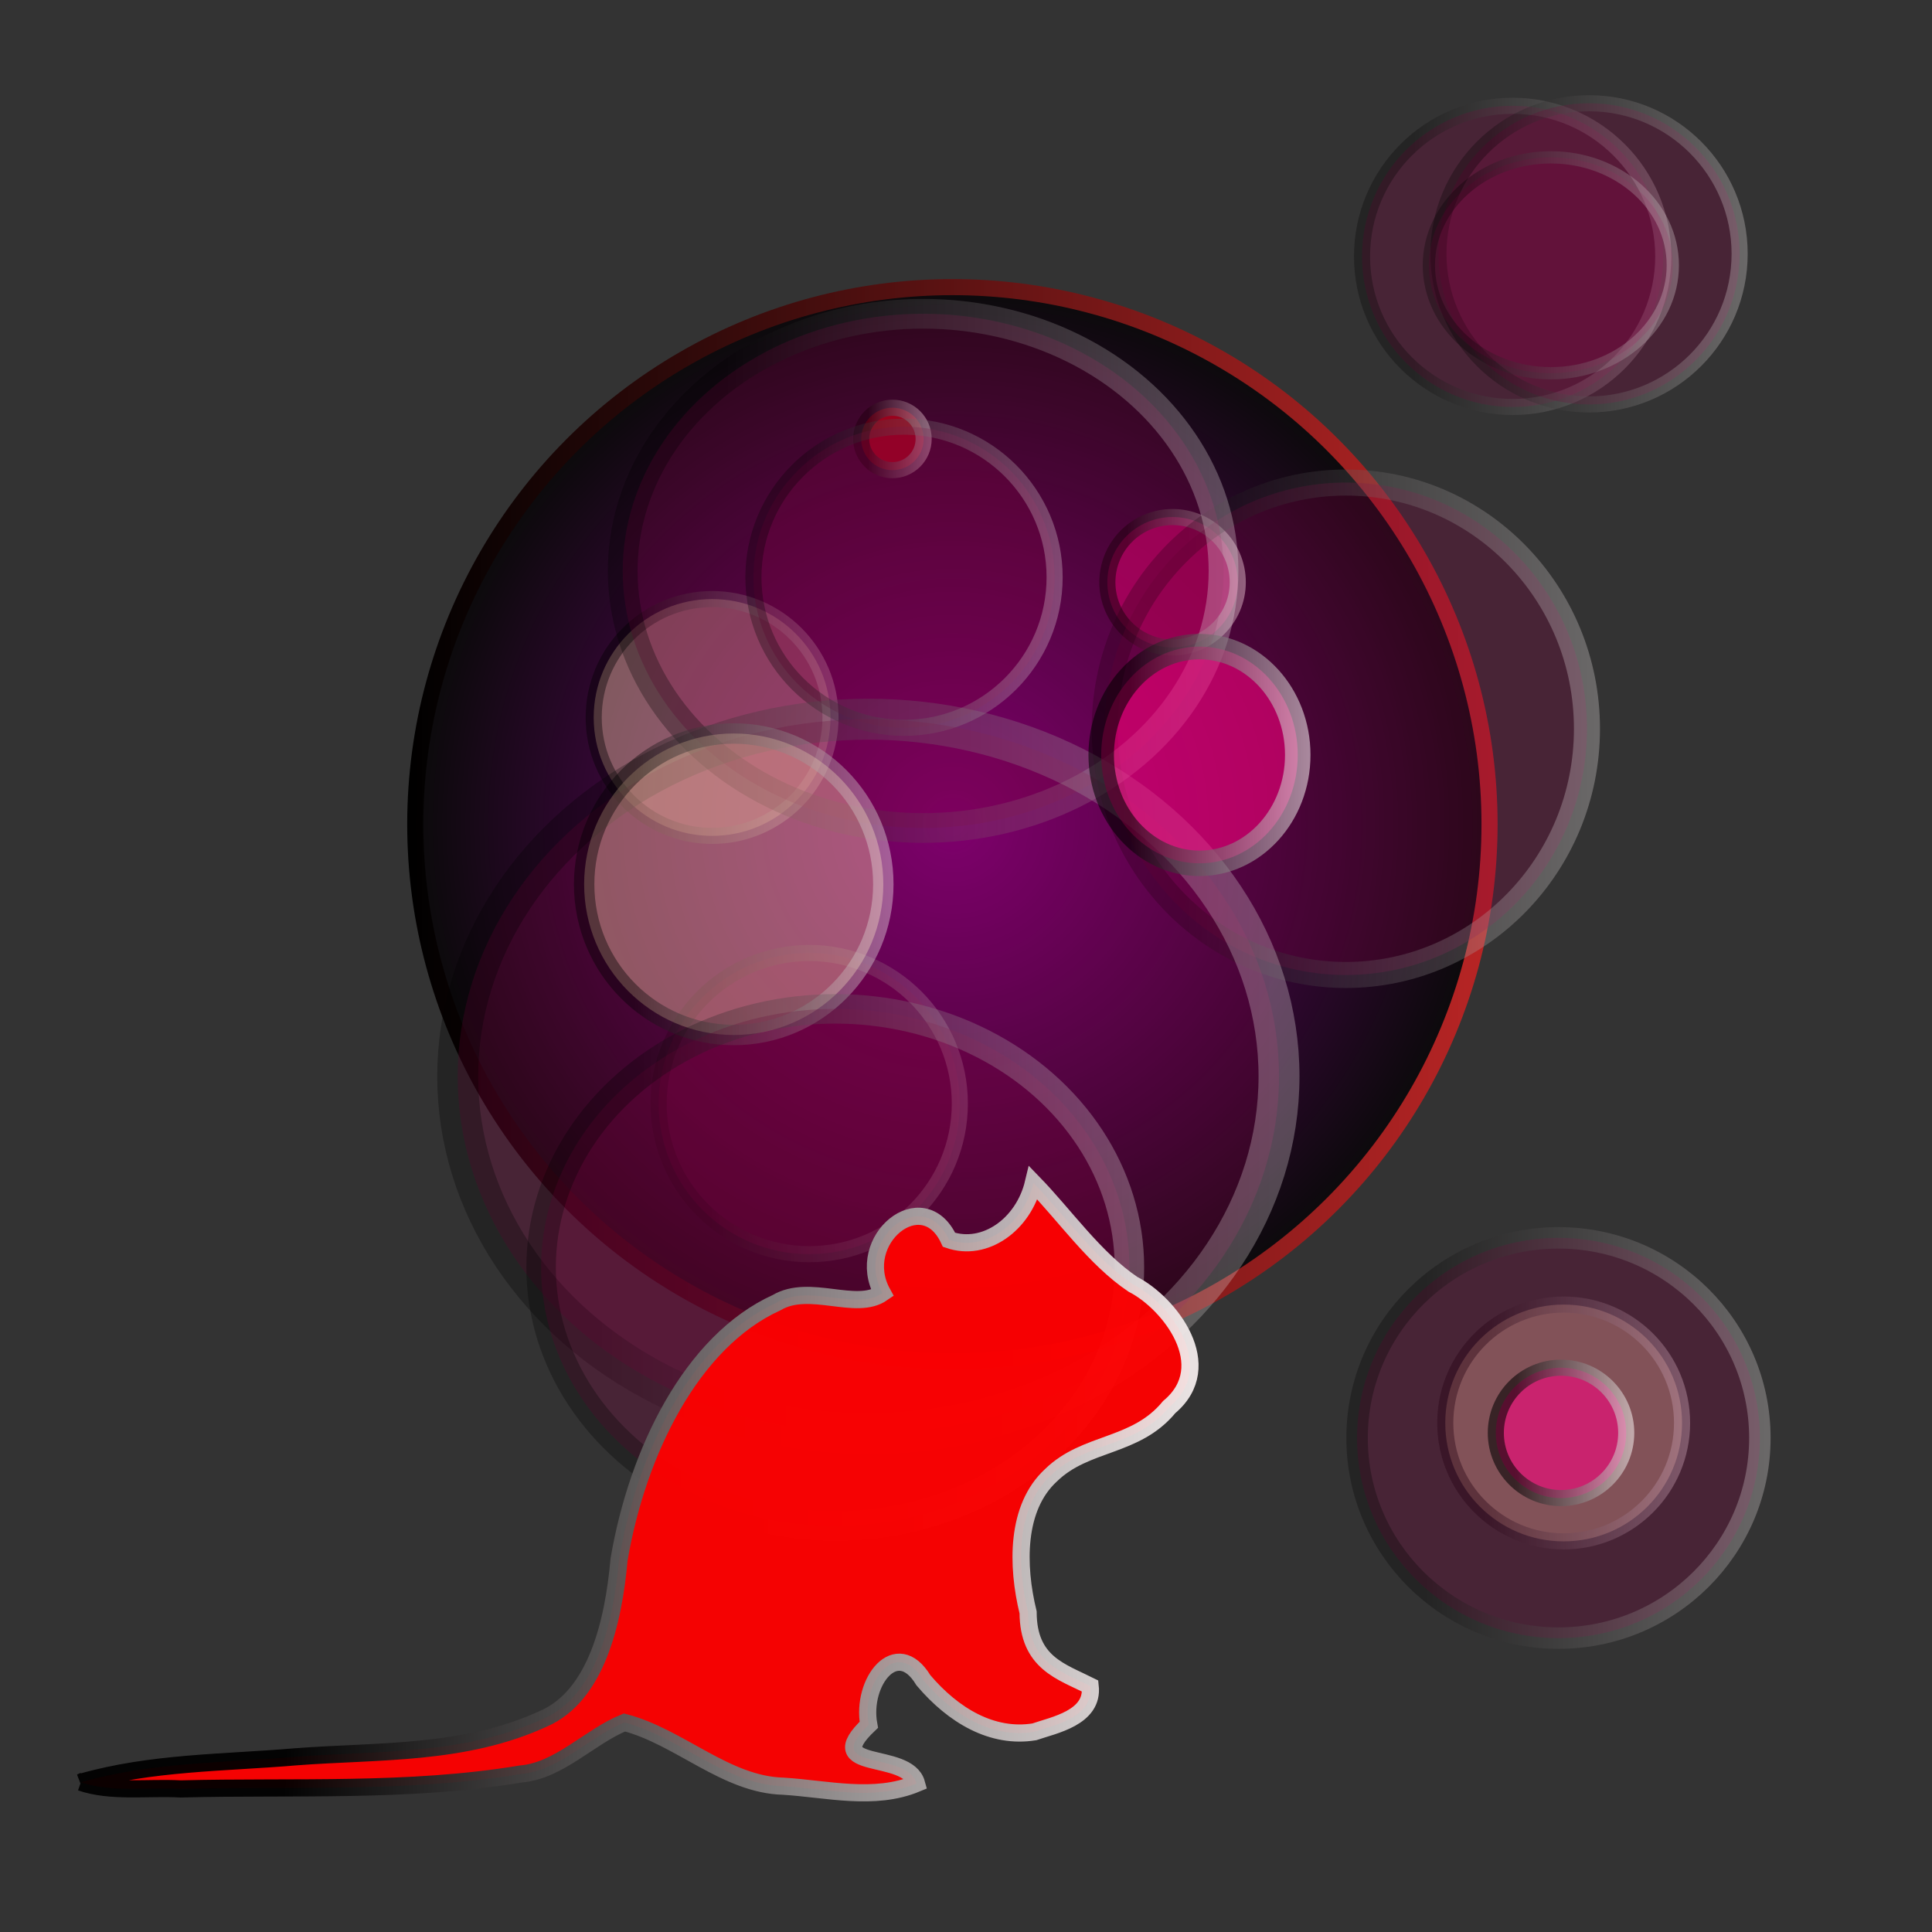 <?xml version="1.0" encoding="UTF-8" standalone="no"?>
<svg
   xmlns:dc="http://purl.org/dc/elements/1.1/"
   xmlns:cc="http://creativecommons.org/ns#"
   xmlns:rdf="http://www.w3.org/1999/02/22-rdf-syntax-ns#"
   xmlns:svg="http://www.w3.org/2000/svg"
   xmlns="http://www.w3.org/2000/svg"
   xmlns:xlink="http://www.w3.org/1999/xlink"
   xmlns:sodipodi="http://sodipodi.sourceforge.net/DTD/sodipodi-0.dtd"
   xmlns:inkscape="http://www.inkscape.org/namespaces/inkscape"
   width="640"
   height="640"
   id="svg2"
   version="1.1"
   inkscape:version="0.92.1 r15371"
   sodipodi:docname="multimusen_prlx.svg"
   inkscape:export-filename="/home/per/Skrivebord/multimusen_prlx_layer01.png"
   inkscape:export-xdpi="96"
   inkscape:export-ydpi="96">
  <rect width="100%" height="100%" fill="#333333" stroke="none"/>
  <sodipodi:namedview
     pagecolor="#ffffff"
     bordercolor="#666666"
     borderopacity="1"
     objecttolerance="10"
     gridtolerance="10"
     guidetolerance="10"
     inkscape:pageopacity="0"
     inkscape:pageshadow="2"
     inkscape:window-width="1629"
     inkscape:window-height="1026"
     id="namedview31"
     showgrid="false"
     fit-margin-top="5"
     fit-margin-right="5"
     fit-margin-bottom="5"
     fit-margin-left="5"
     inkscape:zoom="0.5927194"
     inkscape:cx="68.834021"
     inkscape:cy="120.06454"
     inkscape:window-x="51"
     inkscape:window-y="24"
     inkscape:window-maximized="1"
     inkscape:current-layer="layer2"
     inkscape:pagecheckerboard="true"
     inkscape:showpageshadow="false"
     showborder="true" />
  <!-- Created with SVG-edit - http://svg-edit.googlecode.com/ -->
  <defs
     id="defs4">
    <linearGradient
       id="svg_3"
       x1="142.685"
       y1="51.685"
       x2="481.315"
       y2="51.685"
       gradientUnits="userSpaceOnUse"
       gradientTransform="matrix(1.067,0,0,1.067,-11.965,93.565)">
      <stop
         offset="0"
         stop-color="#000000"
         id="stop7" />
      <stop
         offset="1"
         stop-opacity="0.996"
         stop-color="#ba2525"
         id="stop9" />
    </linearGradient>
    <radialGradient
       spreadMethod="pad"
       id="svg_9"
       cx="312"
       cy="221"
       fx="312"
       fy="221"
       r="169.315"
       gradientUnits="userSpaceOnUse"
       gradientTransform="matrix(1.067,0,0,1.067,-11.965,93.565)">
      <stop
         offset="0"
         stop-color="#7f007f"
         id="stop12" />
      <stop
         offset="1"
         stop-opacity="0.996"
         stop-color="#090a09"
         id="stop14" />
    </radialGradient>
    <linearGradient
       y2="0"
       x2="1"
       y1="0"
       x1="0"
       id="svg_12">
      <stop
         offset="0.186"
         stop-color="#000000"
         id="stop17" />
      <stop
         offset="0.995"
         stop-opacity="0.992"
         stop-color="#f4eded"
         id="stop19" />
    </linearGradient>
    <linearGradient
       inkscape:collect="always"
       xlink:href="#svg_12"
       id="linearGradient3361-7"
       x1="212.73"
       y1="253.73"
       x2="311.27"
       y2="253.73"
       gradientUnits="userSpaceOnUse"
       gradientTransform="matrix(1.708,0,0,1.744,-1.621,-286.984)" />
    <linearGradient
       inkscape:collect="always"
       xlink:href="#svg_12"
       id="linearGradient3361-6"
       x1="212.73"
       y1="253.73"
       x2="311.27"
       y2="253.73"
       gradientUnits="userSpaceOnUse"
       gradientTransform="matrix(2.128,0,0,1.821,-251.669,-362.68)" />
    <linearGradient
       inkscape:collect="always"
       xlink:href="#svg_12"
       id="linearGradient3361-2"
       x1="212.73"
       y1="253.73"
       x2="311.27"
       y2="253.73"
       gradientUnits="userSpaceOnUse"
       gradientTransform="matrix(1.067,0,0,1.067,221.614,-238.269)" />
    <linearGradient
       inkscape:collect="always"
       xlink:href="#svg_12"
       id="linearGradient3361-3"
       x1="212.73"
       y1="253.73"
       x2="311.27"
       y2="253.73"
       gradientUnits="userSpaceOnUse"
       gradientTransform="matrix(1.067,0,0,1.067,20.001,-131.979)" />
    <linearGradient
       inkscape:collect="always"
       xlink:href="#svg_12"
       id="linearGradient3363-2"
       x1="195.73"
       y1="151.73"
       x2="274.27"
       y2="151.73"
       gradientUnits="userSpaceOnUse"
       gradientTransform="matrix(1.067,0,0,1.067,267.315,267.644)" />
    <linearGradient
       inkscape:collect="always"
       xlink:href="#svg_12"
       id="linearGradient3363-20"
       x1="195.73"
       y1="151.73"
       x2="274.27"
       y2="151.73"
       gradientUnits="userSpaceOnUse"
       gradientTransform="matrix(1.348,0,0,1.358,-73.632,33.513)" />
    <linearGradient
       inkscape:collect="always"
       xlink:href="#svg_12"
       id="linearGradient3367-7"
       x1="355.252"
       y1="126.252"
       x2="400.748"
       y2="126.252"
       gradientUnits="userSpaceOnUse"
       gradientTransform="matrix(1.608,0,0,1.773,-210.404,-14.023)" />
    <linearGradient
       inkscape:collect="always"
       xlink:href="#svg_12"
       id="linearGradient3361-61"
       x1="212.73"
       y1="253.73"
       x2="311.27"
       y2="253.73"
       gradientUnits="userSpaceOnUse"
       gradientTransform="matrix(2.083,0,0,1.831,-269.173,-134.945)" />
    <linearGradient
       inkscape:collect="always"
       xlink:href="#svg_12"
       id="linearGradient3361-2-7"
       x1="212.73"
       y1="253.73"
       x2="311.27"
       y2="253.73"
       gradientUnits="userSpaceOnUse"
       gradientTransform="matrix(1.067,0,0,1.067,246.921,-239.112)" />
    <linearGradient
       inkscape:collect="always"
       xlink:href="#svg_12"
       id="linearGradient3361-2-0"
       x1="212.73"
       y1="253.73"
       x2="311.27"
       y2="253.73"
       gradientUnits="userSpaceOnUse"
       gradientTransform="matrix(0.864,0,0,0.765,287.418,-143.79)" />
    <linearGradient
       inkscape:collect="always"
       xlink:href="#svg_12"
       id="linearGradient3369"
       x1="74.769"
       y1="271.904"
       x2="325.172"
       y2="271.904"
       gradientTransform="matrix(1.458,0.061,-0.034,0.885,-65.475,128.281)"
       gradientUnits="userSpaceOnUse" />
    <linearGradient
       inkscape:collect="always"
       xlink:href="#svg_12"
       id="linearGradient3361-28"
       x1="212.73"
       y1="253.73"
       x2="311.27"
       y2="253.73"
       gradientUnits="userSpaceOnUse"
       gradientTransform="matrix(2.909,0,0,2.53,-474.4,-409.982)" />
    <radialGradient
       spreadMethod="pad"
       id="svg_9-3"
       cx="312"
       cy="221"
       fx="312"
       fy="221"
       r="169.315"
       gradientUnits="userSpaceOnUse"
       gradientTransform="matrix(1.067,0,0,1.067,-744.462,-244.438)">
      <stop
         offset="0"
         stop-color="#7f007f"
         id="stop12-0" />
      <stop
         offset="1"
         stop-opacity="0.996"
         stop-color="#090a09"
         id="stop14-7" />
    </radialGradient>
    <linearGradient
       id="svg_3-8"
       x1="142.685"
       y1="51.685"
       x2="481.315"
       y2="51.685"
       gradientUnits="userSpaceOnUse"
       gradientTransform="matrix(1.067,0,0,1.067,-744.462,-244.438)">
      <stop
         offset="0"
         stop-color="#000000"
         id="stop7-6" />
      <stop
         offset="1"
         stop-opacity="0.996"
         stop-color="#ba2525"
         id="stop9-8" />
    </linearGradient>
    <linearGradient
       inkscape:collect="always"
       xlink:href="#svg_12"
       id="linearGradient3367"
       x1="355.252"
       y1="126.252"
       x2="400.748"
       y2="126.252"
       gradientUnits="userSpaceOnUse"
       gradientTransform="matrix(1.067,0,0,1.067,-14.774,-230.897)" />
    <linearGradient
       inkscape:collect="always"
       xlink:href="#svg_12"
       id="linearGradient3365"
       x1="278.803"
       y1="92.303"
       x2="303.197"
       y2="92.303"
       gradientUnits="userSpaceOnUse"
       gradientTransform="matrix(1.067,0,0,1.067,-14.774,-230.897)" />
    <linearGradient
       inkscape:collect="always"
       xlink:href="#svg_12"
       id="linearGradient3363"
       x1="195.73"
       y1="151.73"
       x2="274.27"
       y2="151.73"
       gradientUnits="userSpaceOnUse"
       gradientTransform="matrix(1.067,0,0,1.067,-14.774,-230.897)" />
    <linearGradient
       inkscape:collect="always"
       xlink:href="#svg_12"
       id="linearGradient3361"
       x1="212.73"
       y1="253.73"
       x2="311.27"
       y2="253.73"
       gradientUnits="userSpaceOnUse"
       gradientTransform="matrix(1.067,0,0,1.067,-11.4,-222.461)" />
    <radialGradient
       spreadMethod="pad"
       id="svg_9-3-3"
       cx="312"
       cy="221"
       fx="312"
       fy="221"
       r="169.315"
       gradientUnits="userSpaceOnUse"
       gradientTransform="matrix(1.067,0,0,1.067,-17.305,-227.522)">
      <stop
         offset="0"
         stop-color="#7f007f"
         id="stop12-0-1" />
      <stop
         offset="1"
         stop-opacity="0.996"
         stop-color="#090a09"
         id="stop14-7-4" />
    </radialGradient>
    <linearGradient
       id="svg_3-8-9"
       x1="142.685"
       y1="51.685"
       x2="481.315"
       y2="51.685"
       gradientUnits="userSpaceOnUse"
       gradientTransform="matrix(1.067,0,0,1.067,-17.305,-227.522)">
      <stop
         offset="0"
         stop-color="#000000"
         id="stop7-6-2" />
      <stop
         offset="1"
         stop-opacity="0.996"
         stop-color="#ba2525"
         id="stop9-8-0" />
    </linearGradient>
    <linearGradient
       inkscape:collect="always"
       xlink:href="#svg_12"
       id="linearGradient3367-8"
       x1="355.252"
       y1="126.252"
       x2="400.748"
       y2="126.252"
       gradientUnits="userSpaceOnUse"
       gradientTransform="matrix(1.067,0,0,1.067,113.908,315.727)" />
    <linearGradient
       inkscape:collect="always"
       xlink:href="#svg_12"
       id="linearGradient3361-2-06"
       x1="212.73"
       y1="253.73"
       x2="311.27"
       y2="253.73"
       gradientUnits="userSpaceOnUse"
       gradientTransform="matrix(1.426,0,0,1.417,142.535,46.866)" />
  </defs>
  <g
     inkscape:groupmode="layer"
     id="layer1"
     inkscape:label="cirkel"
     transform="translate(0,264.836)"
     style="display:inline">
    <circle
       style="display:inline;fill:url(#svg_9-3-3);stroke:url(#svg_3-8-9);stroke-width:5.333"
       cx="315.495"
       cy="8.211"
       r="177.936"
       id="svg_1" />
    <circle
       style="display:inline;opacity:0.29;fill:#7f003f;stroke:url(#linearGradient3361);stroke-width:5.333;stroke-dasharray:none"
       stroke-linejoin="null"
       stroke-linecap="null"
       cx="268.067"
       cy="100.739"
       r="49.888"
       id="svg_17" />
    <circle
       style="display:inline;opacity:0.4;fill:#ffd4aa;stroke:url(#linearGradient3363);stroke-width:5.333;stroke-dasharray:none"
       stroke-linejoin="null"
       stroke-linecap="null"
       cx="235.892"
       cy="-27.163"
       r="39.221"
       id="svg_13" />
    <circle
       style="display:inline;opacity:0.59;fill:#ff0000;stroke:url(#linearGradient3365);stroke-width:5.333;stroke-dasharray:none"
       stroke-linejoin="null"
       stroke-linecap="null"
       cx="295.626"
       cy="-119.43"
       r="10.343"
       id="svg_14" />
    <circle
       style="display:inline;opacity:0.57;fill:#ff007f;stroke:url(#linearGradient3367);stroke-width:5.333;stroke-dasharray:none"
       stroke-linejoin="null"
       stroke-linecap="null"
       cx="388.426"
       cy="-71.963"
       r="21.598"
       id="svg_16" />
  </g>
  <g
     inkscape:groupmode="layer"
     id="layer3"
     inkscape:label="flere"
     style="display:inline">
    <ellipse
       style="opacity:0.29;fill:#7f003f;stroke:url(#linearGradient3361-7);stroke-width:8.629;stroke-dasharray:none"
       stroke-linejoin="null"
       stroke-linecap="null"
       cx="445.826"
       cy="241.413"
       id="svg_17-5"
       inkscape:transform-center-x="241.76061"
       inkscape:transform-center-y="-53.786702"
       rx="79.874"
       ry="81.561" />
    <ellipse
       style="opacity:0.29;fill:#7f003f;stroke:url(#linearGradient3361-6);stroke-width:9.842;stroke-dasharray:none"
       stroke-linejoin="null"
       stroke-linecap="null"
       cx="305.794"
       cy="189.112"
       id="svg_17-1"
       rx="99.513"
       ry="85.172" />
    <circle
       style="opacity:0.29;fill:#7f003f;stroke:url(#linearGradient3361-2);stroke-width:5.333;stroke-dasharray:none"
       stroke-linejoin="null"
       stroke-linecap="null"
       cx="501.08"
       cy="84.931"
       r="49.888"
       id="svg_17-9" />
    <circle
       style="opacity:0.29;fill:#7f003f;stroke:url(#linearGradient3361-3);stroke-width:5.333;stroke-dasharray:none"
       stroke-linejoin="null"
       stroke-linecap="null"
       cx="299.467"
       cy="191.221"
       r="49.888"
       id="svg_17-6" />
    <ellipse
       style="opacity:0.29;fill:#7f003f;stroke:url(#linearGradient3361-28);stroke-width:13.563;stroke-dasharray:none"
       stroke-linejoin="null"
       stroke-linecap="null"
       cx="287.657"
       cy="356.561"
       id="svg_17-3"
       rx="136.035"
       ry="118.32" />
  </g>
  <g
     inkscape:groupmode="layer"
     id="layer4"
     inkscape:label="flere 1"
     style="display:inline">
    <circle
       style="opacity:0.4;fill:#ffd4aa;stroke:url(#linearGradient3363-2);stroke-width:5.333;stroke-dasharray:none"
       stroke-linejoin="null"
       stroke-linecap="null"
       cx="517.982"
       cy="471.378"
       r="39.221"
       id="svg_13-7" />
    <ellipse
       style="opacity:0.4;fill:#ffd4aa;stroke:url(#linearGradient3363-20);stroke-width:6.764;stroke-dasharray:none"
       stroke-linejoin="null"
       stroke-linecap="null"
       cx="243.058"
       cy="292.918"
       id="svg_13-5"
       rx="49.551"
       ry="49.938" />
    <ellipse
       style="opacity:0.57;fill:#ff007f;stroke:url(#linearGradient3367-7);stroke-width:8.441;stroke-dasharray:none"
       stroke-linejoin="null"
       stroke-linecap="null"
       cx="397.341"
       cy="250.091"
       id="svg_16-92"
       rx="32.555"
       ry="35.892" />
    <circle
       style="opacity:0.29;fill:#7f003f;stroke:url(#linearGradient3361-2-7);stroke-width:5.333;stroke-dasharray:none"
       stroke-linejoin="null"
       stroke-linecap="null"
       cx="526.387"
       cy="84.088"
       r="49.888"
       id="svg_17-9-5" />
    <ellipse
       style="display:inline;opacity:0.29;fill:#7f003f;stroke:url(#linearGradient3361-2-06);stroke-width:7.11;stroke-dasharray:none"
       stroke-linejoin="null"
       stroke-linecap="null"
       cx="516.265"
       cy="476.348"
       id="svg_17-9-0"
       rx="66.714"
       ry="66.293" />
  </g>
  <g
     inkscape:groupmode="layer"
     id="layer5"
     inkscape:label="flere 2"
     style="display:inline" />
  <g
     inkscape:groupmode="layer"
     id="layer6"
     inkscape:label="flere 3"
     style="display:inline">
    <ellipse
       style="opacity:0.29;fill:#7f003f;stroke:url(#linearGradient3361-61);stroke-width:9.766;stroke-dasharray:none"
       stroke-linejoin="null"
       stroke-linecap="null"
       cx="276.691"
       cy="419.828"
       id="svg_17-31"
       rx="97.442"
       ry="85.632" />
    <ellipse
       style="opacity:0.29;fill:#7f003f;stroke:url(#linearGradient3361-2-0);stroke-width:4.063;stroke-dasharray:none"
       stroke-linejoin="null"
       stroke-linecap="null"
       cx="513.734"
       cy="87.884"
       id="svg_17-9-1"
       rx="40.4"
       ry="35.76" />
    <circle
       style="display:inline;opacity:0.57;fill:#ff007f;stroke:url(#linearGradient3367-8);stroke-width:5.333;stroke-dasharray:none"
       stroke-linejoin="null"
       stroke-linecap="null"
       cx="517.108"
       cy="474.66"
       r="21.598"
       id="svg_16-9" />
  </g>
  <g
     inkscape:groupmode="layer"
     id="layer2"
     inkscape:label="mus"
     style="display:inline">
    <path
       style="display:inline;opacity:0.95;fill:#ff0000;stroke:url(#linearGradient3369);stroke-width:5.683;stroke-dasharray:none"
       inkscape:connector-curvature="0"
       stroke-linejoin="null"
       stroke-linecap="null"
       d="m 26.784,590.402 c 23.306,-6.682 47.488,-6.414 71.229,-8.44 27.404,-2.082 55.764,-0.529 82.044,-12.62 17.408,-7.596 23.167,-31.84 25.012,-52.716 6.056,-35.726 24.08,-72.327 52.187,-85.104 10.951,-6.484 26.284,2.926 35.067,-3.178 -9.694,-17.555 13.382,-36.425 22.061,-17.64 11.875,4.091 24.651,-5.032 27.942,-18.848 10.426,10.739 20.354,25.1 32.976,33.585 12.086,6.163 28.329,27.007 12.014,40.665 -11.147,13.56 -27.638,11.306 -39.192,22.611 -11.59,10.689 -11.342,29.909 -7.554,45.398 0.069,16.735 11.005,19.594 20.571,24.407 1.199,10.5 -12.013,12.936 -18.512,15.17 -13.905,2.258 -26.835,-5.384 -36.747,-17.097 -8.858,-14.661 -20.695,0.573 -18.083,14.763 -16.528,15.758 12.79,8.361 15.817,19.451 -13.992,5.824 -29.623,1.791 -44.123,0.893 -19.052,-0.458 -34.487,-16.434 -52.631,-21.112 -11.49,4.642 -21.564,15.976 -34.26,17.058 -37.403,6.218 -75.182,3.986 -112.748,4.958 -10.848,-0.61 -23.093,1.257 -33.068,-2.205 z"
       id="svg_8" />
  </g>
</svg>
